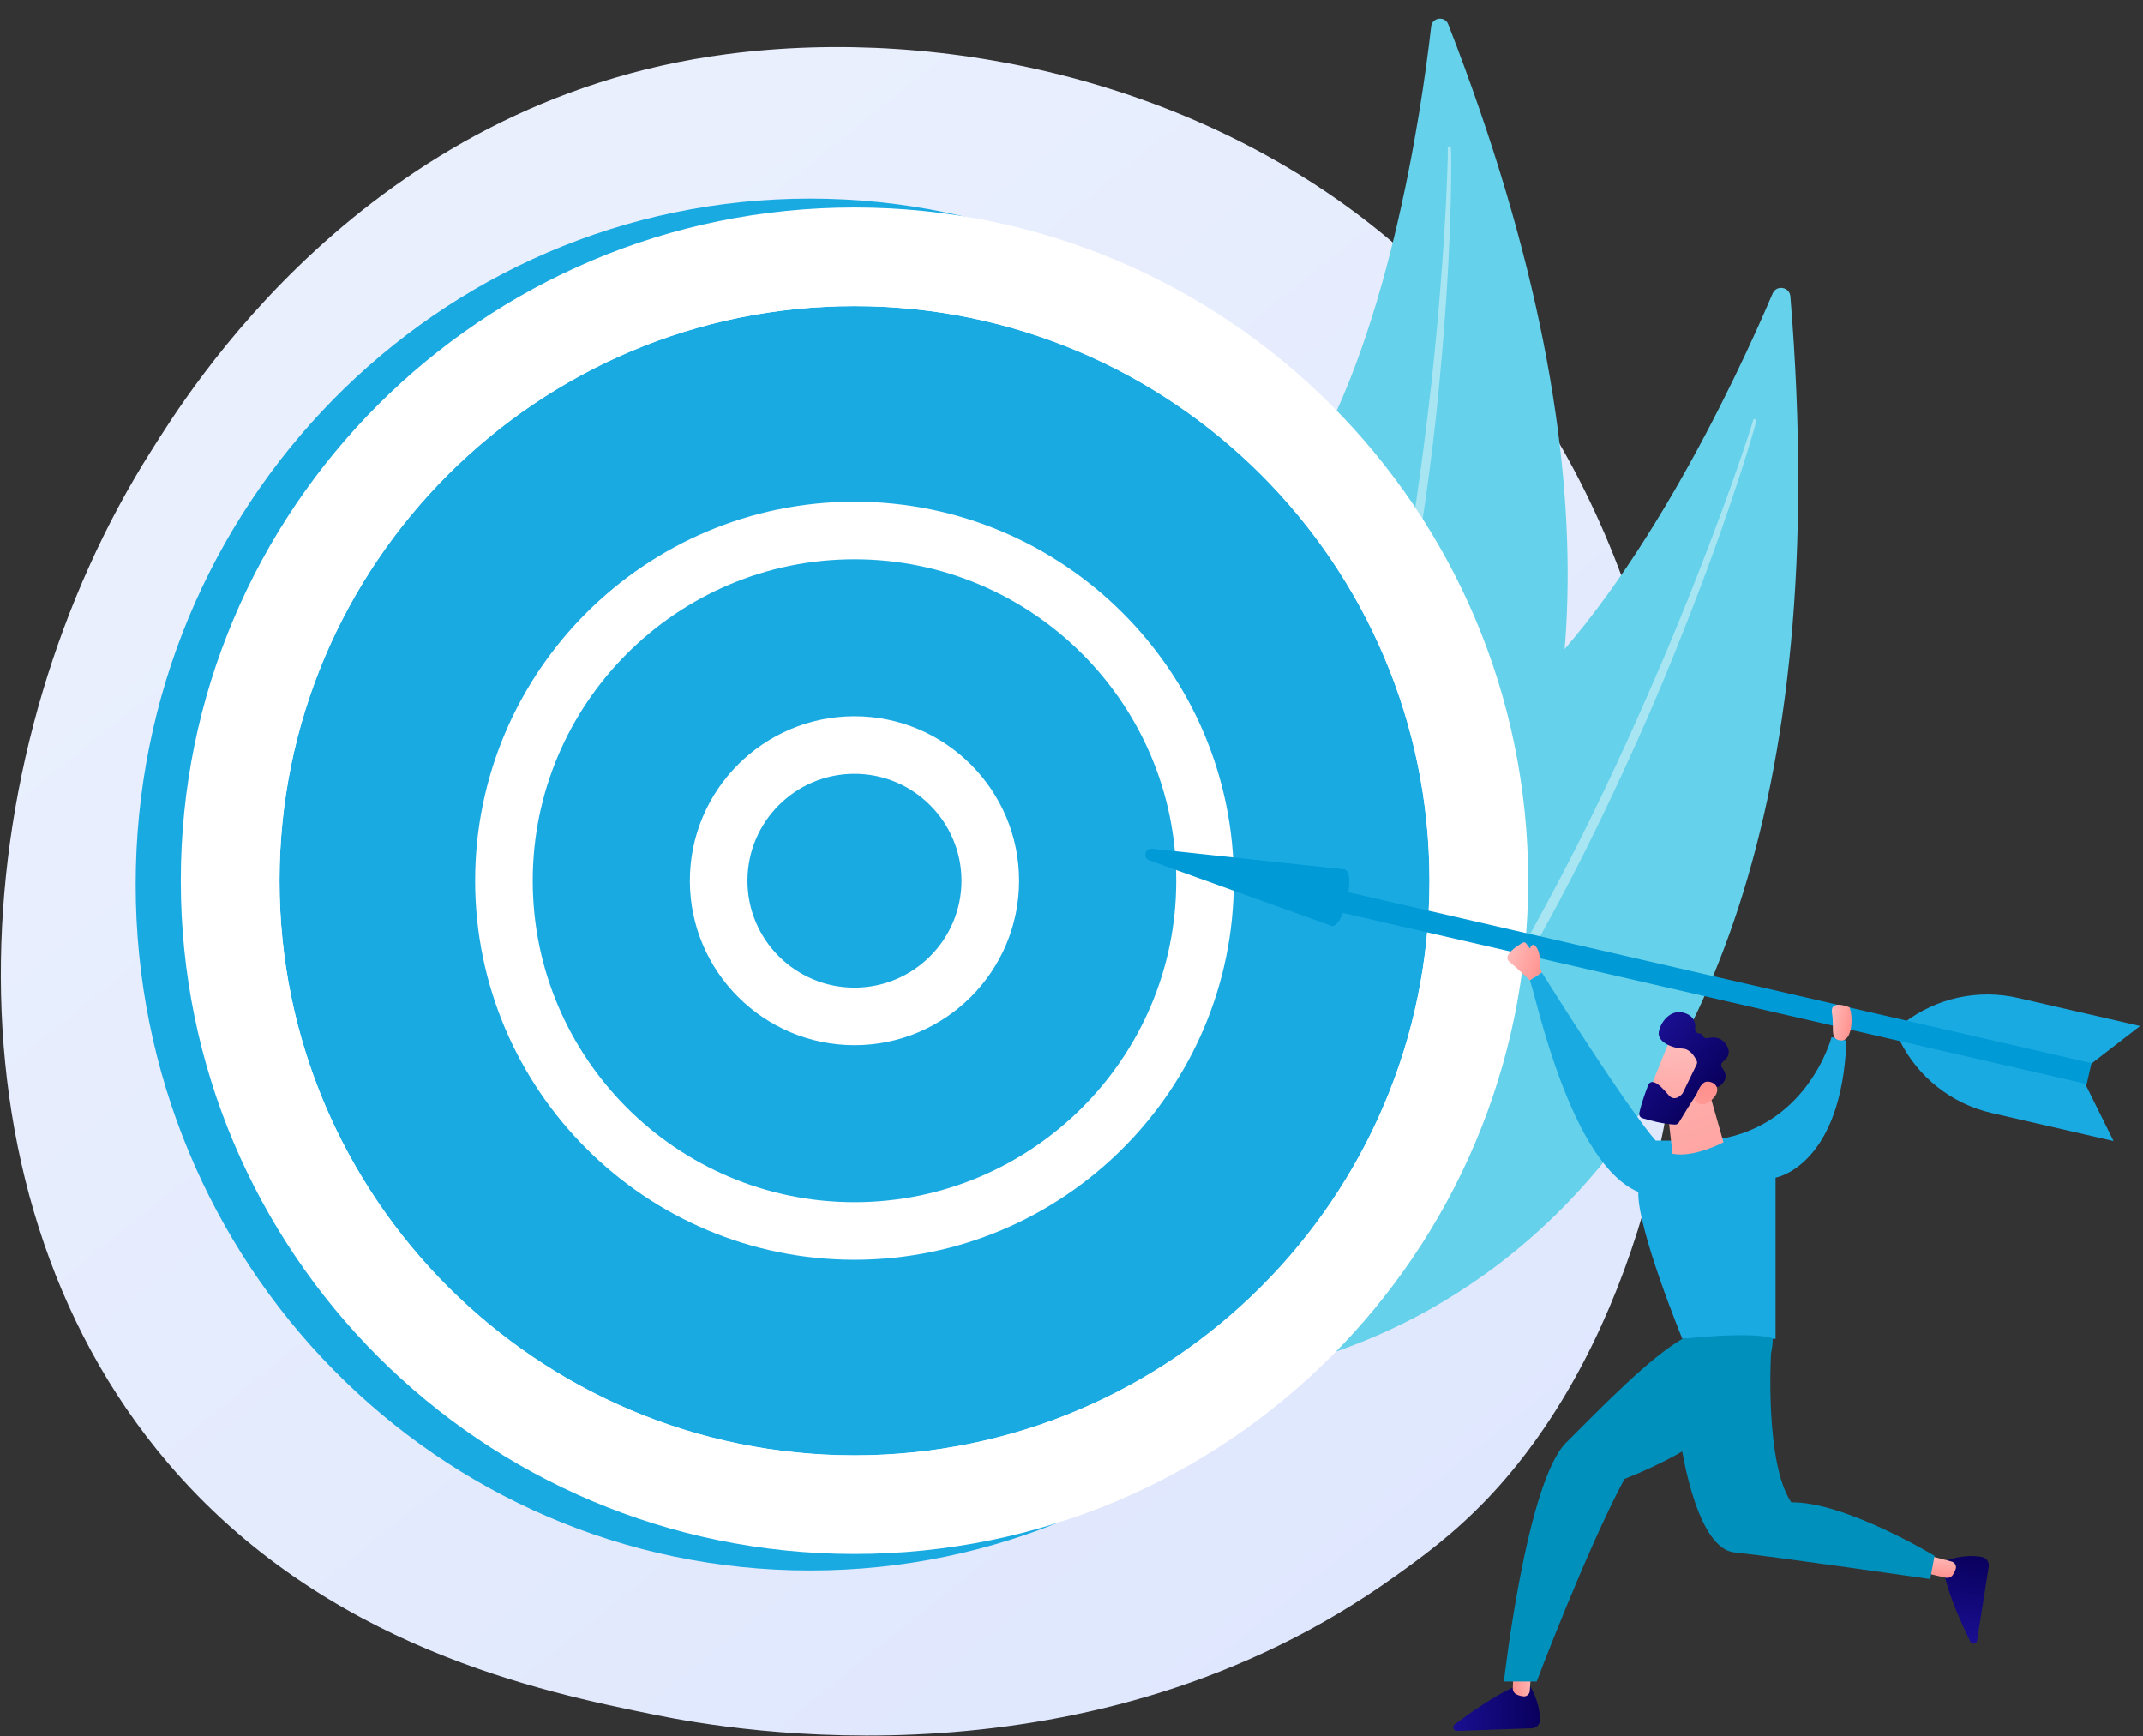 <svg width="537" height="435" viewBox="0 0 537 435" fill="none" xmlns="http://www.w3.org/2000/svg">
<rect x="0" y="0" width="537" height="435" fill="#333333" stroke="none"/>
<path d="M372.856 375.346C364.201 384.449 356.011 390.319 349.541 394.958C273.483 449.476 183.485 433.584 164.359 429.703C136.115 423.972 81.519 412.894 42.048 366.522C-17.67 296.363 -8.372 185.833 37.95 112.869C46.423 99.523 91.18 25.448 182.145 13.569C237.197 6.38 301.371 20.879 347.842 59.776C445.39 141.422 438.445 306.363 372.856 375.346Z" fill="url(#paint0_linear_113_405)"/>
<path d="M448.632 74.269C448.434 71.865 445.135 71.325 444.188 73.544C435.026 94.997 409.236 150.498 377.185 177.559C324.999 221.62 284.003 298.863 307.735 344.728C307.737 344.727 470.232 336.21 448.632 74.269Z" fill="#65D1EA"/>
<path opacity="0.43" d="M440.074 105.47C439.922 106.191 439.74 106.773 439.572 107.408L439.035 109.269L437.919 112.975C437.158 115.44 436.36 117.893 435.562 120.346C433.947 125.246 432.272 130.124 430.553 134.988C427.095 144.709 423.375 154.335 419.51 163.904C415.658 173.478 411.538 182.946 407.22 192.321C402.893 201.692 398.433 211.006 393.668 220.168C384.176 238.509 373.679 256.351 361.961 273.38C356.014 281.83 349.843 290.132 343.205 298.056C336.511 305.931 329.479 313.524 321.925 320.574C321.761 320.726 321.504 320.718 321.35 320.553C321.201 320.393 321.206 320.145 321.358 319.99L321.362 319.987C328.611 312.678 335.453 304.993 341.903 296.99C348.377 289.003 354.38 280.647 360.158 272.148C365.934 263.644 371.363 254.908 376.593 246.055C381.82 237.199 386.679 228.131 391.486 219.038C401.023 200.806 409.583 182.074 417.62 163.124C421.618 153.641 425.427 144.075 429.064 134.443C430.891 129.631 432.673 124.801 434.395 119.95L436.922 112.654L438.147 108.995L438.738 107.16C438.922 106.556 439.13 105.91 439.27 105.374L439.293 105.286C439.349 105.071 439.569 104.942 439.784 104.998C439.99 105.052 440.118 105.262 440.074 105.47Z" fill="white"/>
<path d="M362.895 6.088C362.056 3.938 358.885 4.342 358.621 6.634C356.072 28.804 347.567 86.726 325.557 120.277C289.72 174.906 273.199 256.911 307.483 292.493C307.483 292.493 454.191 240.374 362.895 6.088Z" fill="#65D1EA"/>
<path opacity="0.43" d="M363.563 37.03C363.621 37.734 363.613 38.317 363.631 38.945L363.645 40.798L363.634 44.5C363.61 46.969 363.548 49.434 363.485 51.902C363.343 56.834 363.139 61.764 362.89 66.693C362.373 76.55 361.589 86.389 360.656 96.216C359.738 106.046 358.544 115.849 357.142 125.624C355.731 135.396 354.184 145.154 352.315 154.853C348.616 174.258 343.854 193.481 337.755 212.29C334.606 221.66 331.21 230.955 327.283 240.03C323.29 249.075 318.913 257.955 313.905 266.476C313.794 266.665 313.552 266.728 313.363 266.617C313.179 266.509 313.115 266.275 313.213 266.089L313.216 266.083C317.866 257.404 322.042 248.491 325.771 239.394C329.528 230.306 332.751 221.006 335.729 211.639C338.702 202.266 341.298 192.777 343.678 183.234C346.056 173.689 348.035 164.05 349.962 154.403C353.734 135.087 356.472 115.577 358.675 96.013C359.755 86.226 360.639 76.417 361.347 66.596C361.709 61.686 362.028 56.772 362.283 51.855L362.611 44.477L362.736 40.787L362.779 38.944C362.782 38.341 362.797 37.69 362.779 37.163L362.775 37.074C362.768 36.857 362.937 36.676 363.154 36.668C363.368 36.663 363.546 36.823 363.563 37.03Z" fill="white"/>
<path d="M203 393.493C296.336 393.493 372 316.546 372 221.628C372 126.71 296.336 49.764 203 49.764C109.664 49.764 34 126.71 34 221.628C34 316.546 109.664 393.493 203 393.493Z" fill="#1AAAE2"/>
<path d="M214.12 389.351C307.352 389.351 382.931 313.831 382.931 220.673C382.931 127.515 307.352 51.995 214.12 51.995C120.888 51.995 45.308 127.515 45.308 220.673C45.308 313.831 120.888 389.351 214.12 389.351Z" fill="white"/>
<path d="M214.122 364.635C293.692 364.635 358.197 300.181 358.197 220.674C358.197 141.166 293.692 76.713 214.122 76.713C134.552 76.713 70.047 141.166 70.047 220.674C70.047 300.181 134.552 364.635 214.122 364.635Z" fill="#1AAAE2"/>
<path d="M214.122 371.846C130.7 371.846 62.831 304.03 62.831 220.674C62.831 137.317 130.7 69.502 214.122 69.502C297.544 69.502 365.413 137.317 365.413 220.674C365.413 304.03 297.543 371.846 214.122 371.846ZM214.122 76.711C134.679 76.711 70.047 141.292 70.047 220.672C70.047 300.054 134.679 364.633 214.122 364.633C293.565 364.633 358.197 300.053 358.197 220.672C358.195 141.292 293.565 76.711 214.122 76.711Z" fill="white"/>
<path d="M276.227 282.732C310.529 248.458 310.529 192.889 276.227 158.614C241.926 124.34 186.313 124.34 152.012 158.614C117.71 192.889 117.71 248.458 152.012 282.732C186.313 317.006 241.926 317.006 276.227 282.732Z" fill="#1AAAE2"/>
<path d="M214.122 315.65C161.711 315.65 119.071 273.043 119.071 220.672C119.071 168.301 161.711 125.696 214.122 125.696C266.533 125.696 309.173 168.301 309.173 220.672C309.173 273.043 266.533 315.65 214.122 315.65ZM214.122 140.118C169.668 140.118 133.503 176.255 133.503 220.672C133.503 265.09 169.668 301.228 214.122 301.228C258.576 301.228 294.742 265.09 294.742 220.672C294.742 176.255 258.575 140.118 214.122 140.118Z" fill="white"/>
<path d="M238.183 244.717C251.473 231.438 251.473 209.908 238.183 196.629C224.893 183.35 203.346 183.35 190.057 196.629C176.767 209.908 176.767 231.438 190.057 244.717C203.346 257.996 224.893 257.996 238.183 244.717Z" fill="#1AAAE2"/>
<path d="M214.122 261.887C191.379 261.887 172.876 243.398 172.876 220.672C172.876 197.946 191.379 179.457 214.122 179.457C236.865 179.457 255.369 197.946 255.369 220.672C255.369 243.398 236.865 261.887 214.122 261.887ZM214.122 193.88C199.336 193.88 187.308 205.899 187.308 220.673C187.308 235.448 199.336 247.466 214.122 247.466C228.908 247.466 240.936 235.448 240.936 220.673C240.936 205.899 228.906 193.88 214.122 193.88Z" fill="white"/>
<path d="M522.415 271.374L529.624 285.911L499.056 278.879C489.042 276.574 480.588 269.904 476.024 260.702L522.415 271.374Z" fill="#1AAAE2"/>
<path d="M523.42 267.006L536.265 257.083L505.697 250.051C495.681 247.746 485.161 250.052 477.03 256.334L523.42 267.006Z" fill="#1AAAE2"/>
<path d="M325.691 220.758L324.485 225.994L522.887 271.624L524.093 266.388L325.691 220.758Z" fill="#009BD7"/>
<path d="M336.912 217.829C339.918 218.52 336.655 232.68 333.649 231.989L288.005 215.575C286.318 214.968 286.898 212.455 288.68 212.646L336.912 217.829Z" fill="#009BD7"/>
<path d="M383.343 422.441C383.343 422.441 385.779 425.949 385.902 430.878C385.93 432.039 384.99 432.998 383.829 433.039L365.074 433.692C364.196 433.723 363.801 432.608 364.502 432.078C367.963 429.464 374.777 424.569 379.759 422.565L383.343 422.441Z" fill="url(#paint1_linear_113_405)"/>
<path d="M383.809 416.457L383.329 423.661C383.276 424.468 382.581 425.1 381.775 425.032C381.286 424.991 380.697 424.866 380.048 424.574C379.43 424.297 379.048 423.66 379.074 422.984L379.4 414.292L383.809 416.457Z" fill="url(#paint2_linear_113_405)"/>
<path d="M487.828 391.009C487.828 391.009 491.739 389.284 496.606 390.1C497.752 390.292 498.515 391.396 498.335 392.543L495.419 411.066C495.282 411.933 494.11 412.11 493.724 411.322C491.812 407.429 488.296 399.817 487.271 394.549L487.828 391.009Z" fill="url(#paint3_linear_113_405)"/>
<path d="M482.037 389.416L489.024 391.254C489.806 391.46 490.296 392.262 490.077 393.039C489.944 393.511 489.709 394.065 489.299 394.648C488.909 395.201 488.21 395.454 487.551 395.301L479.072 393.331L482.037 389.416Z" fill="url(#paint4_linear_113_405)"/>
<path d="M386.341 243.665C386.341 243.665 385.712 242.214 385.814 241.354C385.915 240.496 385.939 237.815 384.33 236.684C384.33 236.684 383.458 236.726 383.441 237.703C382.416 236.604 382.364 235.655 381.305 236.33C380.246 237.003 376.261 239.419 378.25 241.012C380.24 242.605 383.368 245.637 383.368 245.637L386.341 243.665Z" fill="url(#paint5_linear_113_405)"/>
<path d="M420.872 359.563C420.872 359.563 424.422 387.869 434.586 388.95C444.749 390.03 483.675 395.648 483.675 395.648L484.756 389.814C484.756 389.814 462.266 376.2 448.859 376.416C442.155 366.476 443.791 339.013 443.791 339.013L420.872 359.563Z" fill="#0090BC"/>
<path d="M462.684 260.738C461.487 292.297 444.92 295.084 444.92 295.084V335.447H421.56C421.56 335.447 410.232 307.884 410.526 298.671C393.678 291.553 385.15 250.85 383.37 245.637C384.2 245.006 384.646 245.031 386.341 243.664C409.304 280.183 414.907 285.796 414.907 285.796H427.881C452.813 283.558 458.947 259.877 458.947 259.877L462.684 260.738Z" fill="#1AAAE2"/>
<path d="M444.19 335.362C444.19 335.362 446.047 355.139 407.059 370.553C397.544 388.272 385.064 421.303 385.064 421.303H376.847C376.847 421.303 382.469 371.419 392.417 361.479C402.365 351.539 413.217 340.353 421.558 335.456C440.856 333.439 444.19 335.362 444.19 335.362Z" fill="#0090BC"/>
<path d="M427.568 271.085L431.868 286.218C431.868 286.218 424.52 290.164 419.087 289.097L417.594 275.757L427.568 271.085Z" fill="url(#paint6_linear_113_405)"/>
<path d="M418.659 260.097C418.501 260.274 412.652 274.807 412.652 274.807L421.028 277.968L428.62 265.017C428.62 265.015 421.298 257.133 418.659 260.097Z" fill="url(#paint7_linear_113_405)"/>
<path d="M425.14 266.72L421.678 273.851C421.634 273.942 421.578 274.025 421.512 274.102C421.098 274.568 419.56 276.065 418.123 274.399C416.819 272.886 415.606 271.526 414.386 271.166C413.838 271.004 413.258 271.284 413.044 271.813C412.513 273.134 411.371 276.131 410.778 278.888C410.657 279.448 410.99 280.003 411.538 280.171C413.185 280.681 416.692 281.656 419.696 281.784C420.103 281.8 420.487 281.599 420.695 281.249C421.719 279.549 424.85 274.39 425.945 273.087C426.973 271.865 429.123 272.144 430.017 272.326C430.31 272.385 430.612 272.323 430.857 272.152C431.725 271.548 433.43 269.951 431.552 267.597C431.16 267.103 431.252 266.391 431.756 266.014C432.762 265.262 433.903 263.858 432.601 261.809C431.278 259.728 429.213 259.802 427.916 260.116C427.393 260.244 426.867 259.968 426.646 259.478C426.52 259.198 426.271 258.97 425.795 258.957C425.155 258.941 424.681 258.351 424.764 257.715C424.925 256.496 424.66 254.901 422.612 254.001C418.978 252.405 416.218 255.777 415.679 258.464C415.14 261.151 419.18 262.658 421.643 262.75C423.518 262.82 424.69 264.816 425.144 265.769C425.289 266.07 425.285 266.419 425.14 266.72Z" fill="url(#paint8_linear_113_405)"/>
<path d="M424.659 275.67C424.659 275.67 425.799 271.028 427.786 271.019C429.772 271.01 431.5 272.834 429.251 275.258C426.455 278.273 424.659 275.67 424.659 275.67Z" fill="url(#paint9_linear_113_405)"/>
<path d="M463.467 252.412C463.467 252.412 458.422 250.179 459.07 253.925C459.72 257.671 458.364 260.408 461.24 260.696C464.115 260.983 464.442 255.001 463.467 252.412Z" fill="url(#paint10_linear_113_405)"/>
<defs>
<linearGradient id="paint0_linear_113_405" x1="476.52" y1="559.719" x2="100.155" y2="91.838" gradientUnits="userSpaceOnUse">
<stop stop-color="#DAE3FE"/>
<stop offset="1" stop-color="#E9EFFD"/>
</linearGradient>
<linearGradient id="paint1_linear_113_405" x1="385.789" y1="427.663" x2="363.988" y2="428.424" gradientUnits="userSpaceOnUse">
<stop stop-color="#09005D"/>
<stop offset="1" stop-color="#1A0F91"/>
</linearGradient>
<linearGradient id="paint2_linear_113_405" x1="384.184" y1="419.184" x2="378.629" y2="419.949" gradientUnits="userSpaceOnUse">
<stop stop-color="#FEBBBA"/>
<stop offset="1" stop-color="#FF928E"/>
</linearGradient>
<linearGradient id="paint3_linear_113_405" x1="493.423" y1="389.599" x2="490.04" y2="411.134" gradientUnits="userSpaceOnUse">
<stop stop-color="#09005D"/>
<stop offset="1" stop-color="#1A0F91"/>
</linearGradient>
<linearGradient id="paint4_linear_113_405" x1="484.788" y1="389.565" x2="484.485" y2="395.161" gradientUnits="userSpaceOnUse">
<stop stop-color="#FEBBBA"/>
<stop offset="1" stop-color="#FF928E"/>
</linearGradient>
<linearGradient id="paint5_linear_113_405" x1="377.898" y1="239.204" x2="386.84" y2="242.149" gradientUnits="userSpaceOnUse">
<stop stop-color="#FEBBBA"/>
<stop offset="1" stop-color="#FF928E"/>
</linearGradient>
<linearGradient id="paint6_linear_113_405" x1="410.026" y1="247.406" x2="442.044" y2="326.214" gradientUnits="userSpaceOnUse">
<stop stop-color="#FEBBBA"/>
<stop offset="1" stop-color="#FF928E"/>
</linearGradient>
<linearGradient id="paint7_linear_113_405" x1="421.227" y1="262.517" x2="418.857" y2="292.223" gradientUnits="userSpaceOnUse">
<stop stop-color="#FEBBBA"/>
<stop offset="1" stop-color="#FF928E"/>
</linearGradient>
<linearGradient id="paint8_linear_113_405" x1="427.676" y1="275.923" x2="411.636" y2="261.644" gradientUnits="userSpaceOnUse">
<stop stop-color="#09005D"/>
<stop offset="1" stop-color="#1A0F91"/>
</linearGradient>
<linearGradient id="paint9_linear_113_405" x1="428.386" y1="294.076" x2="427.445" y2="273.447" gradientUnits="userSpaceOnUse">
<stop stop-color="#FEBBBA"/>
<stop offset="1" stop-color="#FF928E"/>
</linearGradient>
<linearGradient id="paint10_linear_113_405" x1="458.479" y1="255.678" x2="463.97" y2="256.799" gradientUnits="userSpaceOnUse">
<stop stop-color="#FEBBBA"/>
<stop offset="1" stop-color="#FF928E"/>
</linearGradient>
</defs>
</svg>
